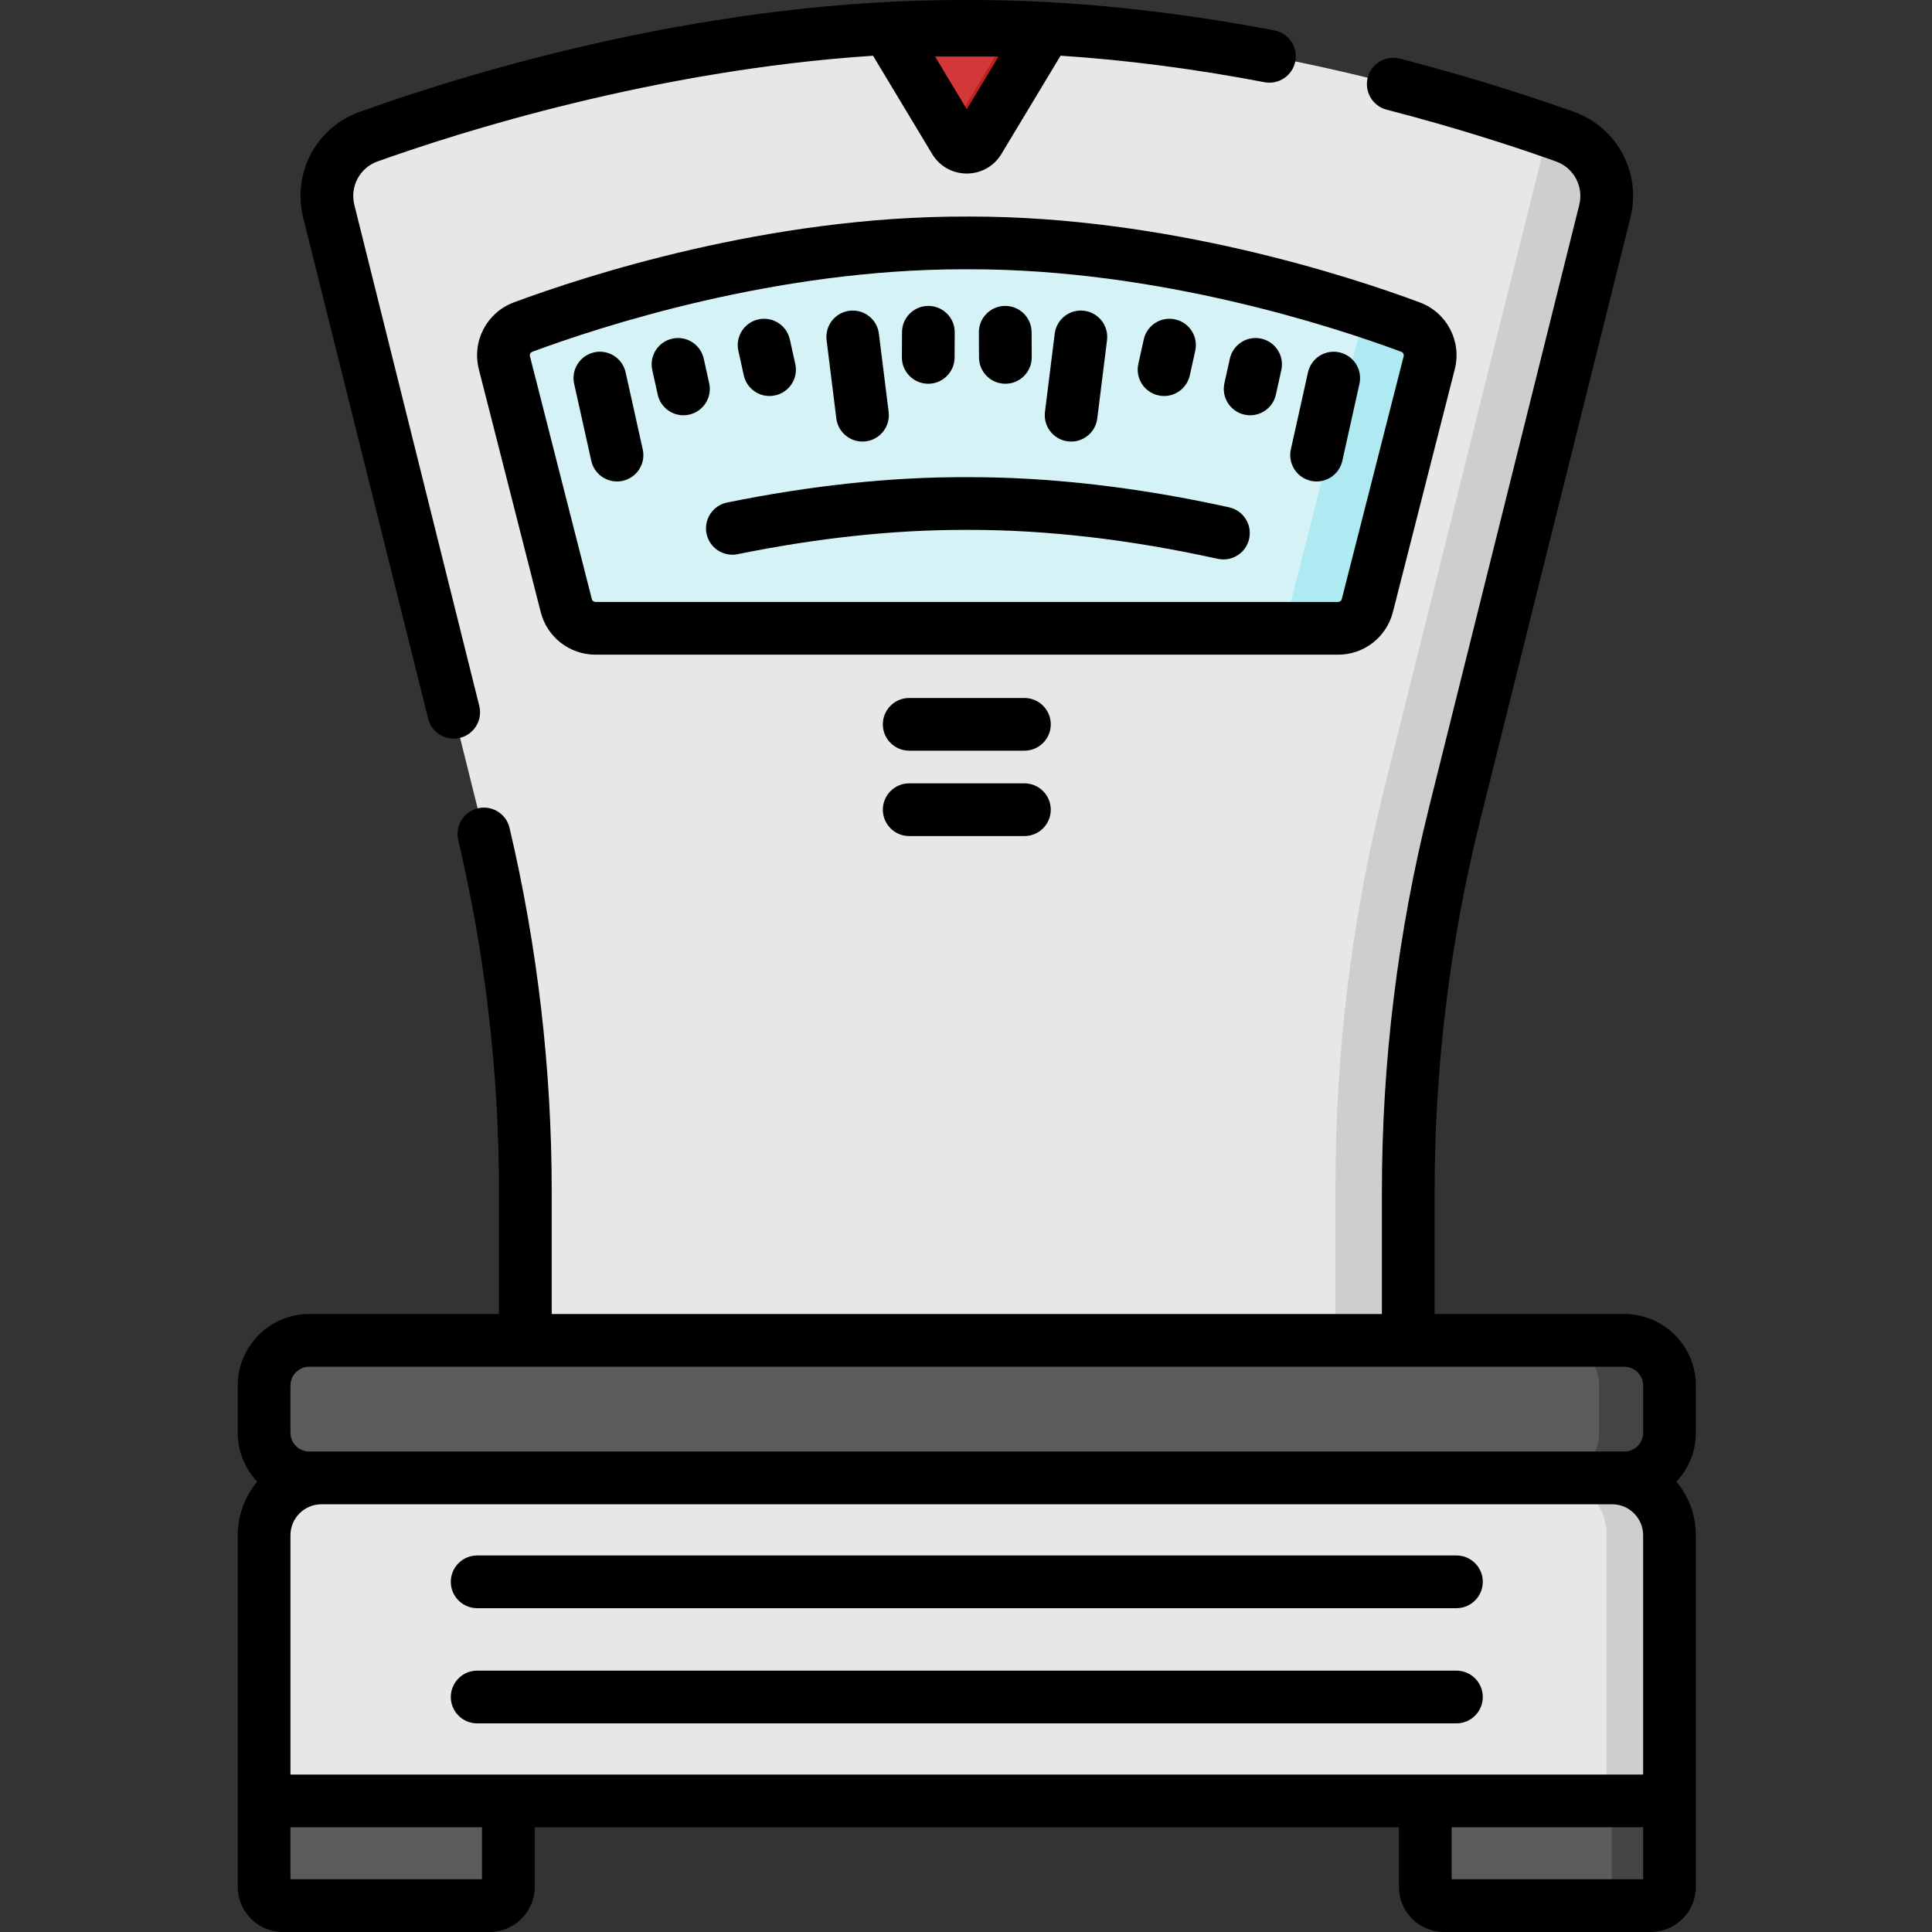 <svg height="512pt" viewBox="-63 0 512 512.002" width="512pt" xmlns="http://www.w3.org/2000/svg"><rect x="-63" y="0" width="512" height="512.002" fill="#333333" stroke="none"/><path d="m66.727 505.012h-54.75c-2.754 0-4.988-2.234-4.988-4.988v-22.758h64.727v22.758c0 2.754-2.234 4.988-4.988 4.988zm0 0" fill="#5a5c5e"/><path d="m374.445 505.012h-54.746c-2.758 0-4.992-2.234-4.992-4.988v-22.758h64.73v22.758c0 2.754-2.234 4.988-4.992 4.988zm0 0" fill="#5a5c5e"/><path d="m379.438 477.266v22.758c0 2.754-2.234 4.988-4.988 4.988h-15.301c2.754 0 4.988-2.234 4.988-4.988v-22.758zm0 0" fill="#444"/><path d="m379.438 477.266h-372.449v-70.402c0-8.395 6.805-15.199 15.199-15.199h342.051c8.395 0 15.199 6.805 15.199 15.199zm0 0" fill="#e7e7e7"/><path d="m379.438 406.863v70.402h-16.645v-70.402c0-8.395-6.801-15.199-15.203-15.199h16.648c8.395 0 15.199 6.809 15.199 15.199zm0 0" fill="#cecece"/><path d="m367.477 355.219h-348.527c-6.605 0-11.961 5.355-11.961 11.961v12.52c0 6.609 5.355 11.965 11.961 11.965h348.527c6.605 0 11.961-5.355 11.961-11.965v-12.52c0-6.605-5.355-11.961-11.961-11.961zm0 0" fill="#5a5c5e"/><path d="m379.438 367.184v12.516c0 6.605-5.359 11.965-11.965 11.965h-18.637c6.609 0 11.957-5.359 11.957-11.965v-12.516c0-6.609-5.348-11.969-11.957-11.969h18.637c6.605 0 11.965 5.359 11.965 11.969zm0 0" fill="#444"/><path d="m362.293 56c2.082-8.336-2.488-16.902-10.578-19.793-27.387-9.797-90.879-29.465-158.504-29.219-67.621-.246-131.113 19.422-158.5 29.219-8.094 2.891-12.66 11.457-10.582 19.793l39.809 159.66c8.156 32.715 12.281 66.305 12.281 100.02v39.539h233.984v-39.539c0-33.715 4.125-67.305 12.281-100.02zm0 0" fill="#e7e7e7"/><path d="m362.293 56-39.805 159.66c-8.164 32.715-12.285 66.301-12.285 100.023v39.531h-19.281v-41.348c0-35.262 4.312-70.391 12.844-104.605l41.629-166.984c.699-2.793.68-5.609.062-8.254 2.254.77 4.34 1.496 6.258 2.188 8.09 2.883 12.664 11.457 10.578 19.789zm0 0" fill="#cecece"/><path d="m87.07 160.496-16.402-64.359c-1.008-3.957 1.125-8.031 4.949-9.453 17.301-6.43 65.762-22.496 117.594-22.309 51.832-.188 100.297 15.879 117.594 22.309 3.828 1.422 5.961 5.496 4.953 9.453l-16.402 64.359c-.902 3.535-4.09 6.012-7.738 6.012h-196.809c-3.652 0-6.836-2.477-7.738-6.012zm0 0" fill="#d5f3f7"/><path d="m315.754 96.141-16.398 64.355c-.898 3.531-4.094 6.008-7.738 6.008h-21.098c3.992 0 7.477-2.703 8.465-6.566l17.922-70.332c.809-3.164-.227-6.41-2.492-8.523 6.867 2.168 12.434 4.133 16.387 5.598 3.836 1.43 5.969 5.5 4.953 9.461zm0 0" fill="#afeaf2"/><path d="m100.508 127.594c-3.203 0-6.09-2.215-6.812-5.473l-4.539-20.41c-.836-3.766 1.539-7.496 5.305-8.336 3.77-.84 7.5 1.539 8.336 5.305l4.535 20.41c.84 3.766-1.535 7.5-5.305 8.336-.508.117-1.02.168-1.52.168zm0 0"/><path d="m165.559 117.023c-3.473 0-6.484-2.59-6.922-6.125l-2.582-20.75c-.48-3.828 2.238-7.316 6.07-7.793 3.824-.484 7.316 2.242 7.793 6.07l2.582 20.746c.477 3.828-2.242 7.32-6.07 7.797-.293.035-.582.055-.871.055zm0 0"/><path d="m118.113 110.051c-3.203 0-6.09-2.215-6.812-5.473l-1.441-6.496c-.84-3.766 1.535-7.5 5.301-8.336 3.77-.844 7.5 1.539 8.336 5.305l1.445 6.496c.836 3.77-1.539 7.5-5.305 8.336-.512.113-1.02.168-1.523.168zm0 0"/><path d="m140.926 104.949c-3.203 0-6.09-2.219-6.812-5.473l-1.441-6.5c-.836-3.766 1.539-7.496 5.305-8.332 3.77-.84 7.496 1.535 8.332 5.301l1.445 6.5c.836 3.766-1.539 7.496-5.305 8.332-.512.117-1.02.172-1.523.172zm0 0"/><path d="m182.992 101.699c-.012 0-.023 0-.035 0-3.859-.02-6.973-3.168-6.949-7.023l.035-6.656c.02-3.844 3.141-6.949 6.984-6.949h.035c3.859.02 6.973 3.164 6.949 7.023l-.035 6.656c-.02 3.844-3.141 6.949-6.984 6.949zm0 0"/><path d="m285.918 127.594c-.504 0-1.012-.055-1.523-.168-3.766-.836-6.141-4.57-5.305-8.336l4.539-20.41c.836-3.766 4.57-6.145 8.332-5.305 3.77.84 6.141 4.57 5.305 8.336l-4.535 20.41c-.723 3.258-3.613 5.473-6.812 5.473zm0 0"/><path d="m220.867 117.023c-.289 0-.582-.02-.871-.055-3.828-.48-6.547-3.969-6.07-7.797l2.582-20.746c.477-3.828 3.973-6.555 7.797-6.07 3.828.477 6.547 3.965 6.07 7.793l-2.586 20.75c-.438 3.535-3.449 6.125-6.922 6.125zm0 0"/><path d="m268.309 110.051c-.5 0-1.012-.055-1.52-.168-3.766-.836-6.141-4.566-5.305-8.336l1.441-6.496c.836-3.766 4.562-6.148 8.336-5.305 3.766.836 6.141 4.57 5.305 8.336l-1.441 6.496c-.727 3.258-3.613 5.473-6.816 5.473zm0 0"/><path d="m245.496 104.949c-.5 0-1.012-.055-1.52-.172-3.766-.836-6.141-4.566-5.305-8.332l1.441-6.5c.836-3.766 4.566-6.145 8.336-5.301 3.766.836 6.141 4.566 5.305 8.332l-1.445 6.5c-.723 3.254-3.609 5.473-6.812 5.473zm0 0"/><path d="m203.43 101.699c-3.84 0-6.965-3.105-6.984-6.949l-.035-6.656c-.02-3.859 3.094-7.004 6.949-7.023h.039c3.84 0 6.965 3.105 6.984 6.949l.035 6.656c.02 3.859-3.09 7.004-6.949 7.023-.012 0-.023 0-.039 0zm0 0"/><path d="m196.402 37.195 17.586-29.211h-41.551l17.57 29.207c1.453 2.41 4.945 2.414 6.395.004zm0 0" fill="#d33737"/><path d="m213.992 7.984-17.586 29.215c-1.457 2.402-4.949 2.402-6.398 0l-3.352-5.578c1.645.824 3.812.355 4.867-1.41l13.387-22.227zm0 0" fill="#bc2222"/><path d="m322.969 412.215h-259.516c-3.859 0-6.984 3.129-6.984 6.984 0 3.859 3.129 6.988 6.984 6.988h259.516c3.859 0 6.988-3.129 6.988-6.988 0-3.855-3.129-6.984-6.988-6.984zm0 0"/><path d="m322.969 442.738h-259.516c-3.859 0-6.984 3.129-6.984 6.988 0 3.855 3.129 6.984 6.984 6.984h259.516c3.859 0 6.988-3.129 6.988-6.984 0-3.859-3.129-6.988-6.988-6.988zm0 0"/><path d="m386.422 367.18c0-10.449-8.5-18.949-18.949-18.949h-50.281v-32.551c0-33.113 4.062-66.195 12.074-98.328l39.809-159.66c2.961-11.879-3.488-23.945-15.008-28.062-10.07-3.602-26.242-8.969-46.09-14.094-3.73-.965-7.547 1.281-8.512 5.02-.961 3.738 1.285 7.547 5.02 8.512 19.34 4.992 35.082 10.215 44.879 13.719 4.723 1.688 7.367 6.645 6.152 11.527l-39.809 159.66c-8.289 33.238-12.488 67.457-12.488 101.707v32.551h-220.012v-32.551c0-32.371-3.762-64.762-11.172-96.273-.883-3.754-4.641-6.09-8.402-5.199-3.754.883-6.082 4.645-5.199 8.398 7.168 30.465 10.801 61.781 10.801 93.074v32.551h-50.285c-10.445 0-18.949 8.504-18.949 18.949v12.52c0 5.016 1.973 9.566 5.16 12.957-3.219 3.852-5.16 8.809-5.16 14.207v93.16c0 6.605 5.375 11.98 11.977 11.98h54.75c6.605 0 11.977-5.375 11.977-11.98v-15.77h229.02v15.77c0 6.605 5.371 11.98 11.977 11.98h54.746c6.605 0 11.98-5.375 11.98-11.98v-93.16c0-5.398-1.941-10.352-5.16-14.207 3.188-3.391 5.16-7.941 5.16-12.957v-12.52zm-321.691 130.848h-50.758v-13.777h50.758zm307.719 0h-50.754v-13.777h50.754zm0-27.75h-358.477v-63.414c0-4.531 3.684-8.215 8.215-8.215h342.051c4.527 0 8.211 3.688 8.211 8.215zm0-90.578c0 2.742-2.23 4.977-4.977 4.977h-348.523c-2.742 0-4.977-2.234-4.977-4.977v-12.52c0-2.746 2.234-4.977 4.977-4.977h348.527c2.742 0 4.977 2.23 4.977 4.977v12.52zm0 0"/><path d="m306.125 162.223 16.402-64.359c1.895-7.438-2.098-15.059-9.289-17.73-18.461-6.863-66.863-22.746-119.059-22.746-.312 0-.629 0-.941.004-52.633-.18-101.477 15.84-120.051 22.742-7.191 2.672-11.184 10.293-9.289 17.73l16.402 64.359c1.691 6.637 7.66 11.273 14.508 11.273h196.809c6.852 0 12.816-4.637 14.508-11.273zm-212.285-3.453-16.402-64.359c-.129-.492.137-1.004.613-1.18 17.754-6.598 64.266-21.871 114.289-21.871h1.793c49.969 0 96.484 15.277 114.238 21.871.477.176.742.688.613 1.184l-16.402 64.355c-.113.445-.512.754-.969.754h-196.809c-.453 0-.852-.309-.965-.754zm0 0"/><path d="m262.727 134.445c-24.406-5.383-47.766-8.059-69.488-7.988-19.887-.094-41.297 2.188-63.547 6.719-3.785.77-6.223 4.457-5.453 8.242.77 3.777 4.453 6.215 8.242 5.449 20.984-4.273 41.105-6.441 59.867-6.441h1.785c20.453 0 42.516 2.578 65.582 7.668.508.109 1.012.164 1.512.164 3.207 0 6.098-2.223 6.816-5.484.832-3.766-1.551-7.496-5.316-8.328zm0 0"/><path d="m50.453 190.449c.793 3.176 3.641 5.301 6.773 5.301.559 0 1.129-.07 1.695-.211 3.746-.934 6.023-4.727 5.09-8.469l-33.102-132.758c-1.219-4.883 1.426-9.84 6.152-11.531 21.422-7.66 73.328-24.199 131.305-28.012l15.656 26.027c1.953 3.25 5.387 5.191 9.184 5.191 3.793 0 7.227-1.938 9.184-5.191l15.672-26.035c17.371 1.129 35.461 3.477 54.039 7.023 3.793.727 7.449-1.762 8.172-5.551.723-3.789-1.762-7.449-5.551-8.172-28.023-5.352-55.012-8.062-80.203-8.062-.426 0-.855 0-1.281.004-67.238-.285-129.648 18.453-160.883 29.625-11.516 4.117-17.969 16.184-15.004 28.062zm151.176-175.477-8.422 13.984-8.414-13.984zm0 0"/><path d="m208.477 184.973h-30.527c-3.859 0-6.988 3.125-6.988 6.984s3.129 6.984 6.988 6.984h30.527c3.859 0 6.988-3.125 6.988-6.984s-3.129-6.984-6.988-6.984zm0 0"/><path d="m208.477 207.594h-30.527c-3.859 0-6.988 3.129-6.988 6.988 0 3.855 3.129 6.984 6.988 6.984h30.527c3.859 0 6.988-3.129 6.988-6.984 0-3.859-3.129-6.988-6.988-6.988zm0 0"/></svg>